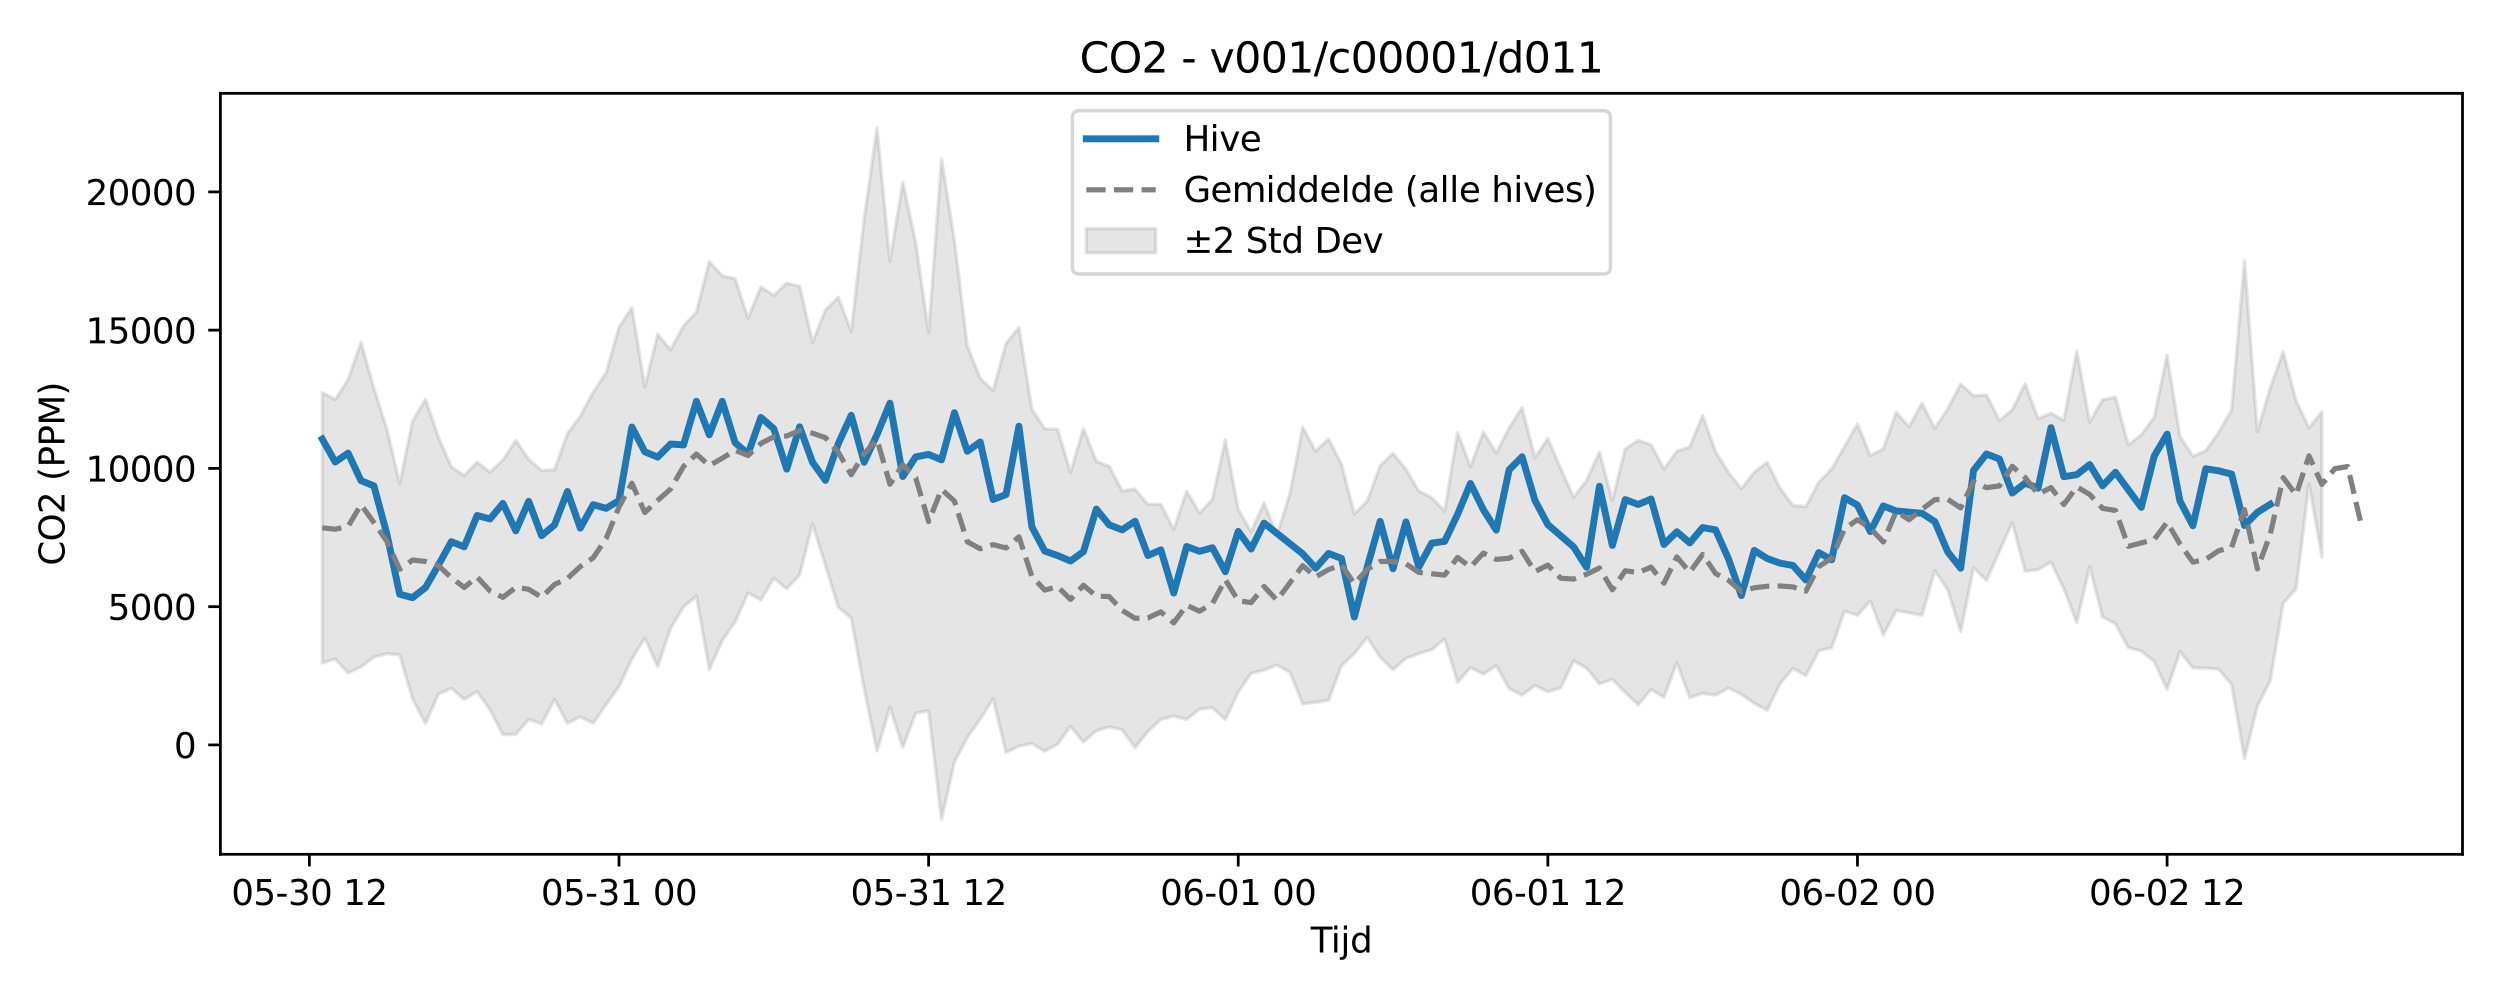 <?xml version="1.0" encoding="utf-8" standalone="no"?>
<!DOCTYPE svg PUBLIC "-//W3C//DTD SVG 1.1//EN"
  "http://www.w3.org/Graphics/SVG/1.1/DTD/svg11.dtd">
<svg xmlns:xlink="http://www.w3.org/1999/xlink" width="720pt" height="288pt" viewBox="0 0 720 288" xmlns="http://www.w3.org/2000/svg" version="1.1">
 <defs>
  <style type="text/css">*{stroke-linejoin: round; stroke-linecap: butt}</style>
 </defs>
 <g id="figure_1">
  <g id="patch_1">
   <path d="M 0 288 
L 720 288 
L 720 0 
L 0 0 
z
" style="fill: #ffffff"/>
  </g>
  <g id="axes_1">
   <g id="patch_2">
    <path d="M 63.47 246.04 
L 709.2 246.04 
L 709.2 26.88 
L 63.47 26.88 
z
" style="fill: #ffffff"/>
   </g>
   <g id="FillBetweenPolyCollection_1">
    <defs>
     <path id="mb97252b1ef" d="M 92.821 -174.942 
L 92.821 -97.038 
L 96.537 -98.224 
L 100.252 -94.155 
L 103.967 -95.912 
L 107.683 -98.771 
L 111.398 -99.751 
L 115.114 -99.376 
L 118.829 -86.657 
L 122.544 -79.624 
L 126.26 -88.085 
L 129.975 -89.747 
L 133.69 -86.605 
L 137.406 -88.816 
L 141.121 -83.571 
L 144.836 -76.383 
L 148.552 -76.519 
L 152.267 -80.82 
L 155.983 -79.477 
L 159.698 -86.599 
L 163.413 -79.742 
L 167.129 -81.551 
L 170.844 -79.695 
L 174.559 -85.127 
L 178.275 -90.304 
L 181.99 -98.219 
L 185.705 -104.205 
L 189.421 -96.044 
L 193.136 -107.08 
L 196.852 -113.195 
L 200.567 -116.335 
L 204.282 -95.151 
L 207.998 -103.497 
L 211.713 -108.905 
L 215.428 -117.235 
L 219.144 -115.233 
L 222.859 -121.488 
L 226.574 -118.427 
L 230.29 -122.42 
L 234.005 -137.067 
L 237.721 -125.183 
L 241.436 -113.085 
L 245.151 -110.001 
L 248.867 -89.713 
L 252.582 -71.7 
L 256.297 -84.316 
L 260.013 -72.768 
L 263.728 -82.601 
L 267.443 -83.304 
L 271.159 -51.922 
L 274.874 -68.562 
L 278.589 -75.65 
L 282.305 -80.87 
L 286.02 -86.763 
L 289.736 -71.301 
L 293.451 -73.111 
L 297.166 -73.869 
L 300.882 -71.629 
L 304.597 -73.724 
L 308.312 -78.782 
L 312.028 -74.279 
L 315.743 -77.502 
L 319.458 -78.667 
L 323.174 -77.838 
L 326.889 -72.668 
L 330.605 -77.336 
L 334.32 -80.811 
L 338.035 -81.745 
L 341.751 -80.799 
L 345.466 -83.781 
L 349.181 -84.152 
L 352.897 -80.753 
L 356.612 -88.667 
L 360.327 -94.09 
L 364.043 -94.985 
L 367.758 -96.492 
L 371.474 -94.39 
L 375.189 -85.267 
L 378.904 -85.727 
L 382.62 -86.34 
L 386.335 -96.282 
L 390.05 -99.778 
L 393.766 -104.398 
L 397.481 -98.752 
L 401.196 -95.131 
L 404.912 -98.405 
L 408.627 -99.74 
L 412.343 -100.87 
L 416.058 -103.971 
L 419.773 -91.457 
L 423.489 -95.737 
L 427.204 -93.824 
L 430.919 -96.32 
L 434.635 -89.676 
L 438.35 -87.791 
L 442.065 -90.602 
L 445.781 -88.768 
L 449.496 -89.904 
L 453.212 -97.682 
L 456.927 -95.595 
L 460.642 -91.046 
L 464.358 -92.357 
L 468.073 -88.549 
L 471.788 -85.011 
L 475.504 -89.403 
L 479.219 -87.203 
L 482.934 -97.173 
L 486.65 -87.071 
L 490.365 -88.318 
L 494.081 -87.76 
L 497.796 -89.848 
L 501.511 -88.032 
L 505.227 -85.446 
L 508.942 -83.454 
L 512.657 -91.096 
L 516.373 -95.494 
L 520.088 -93.433 
L 523.803 -100.579 
L 527.519 -101.437 
L 531.234 -112.008 
L 534.949 -110.781 
L 538.665 -114.923 
L 542.38 -105.139 
L 546.096 -112.174 
L 549.811 -111.524 
L 553.526 -110.764 
L 557.242 -123.637 
L 560.957 -118.122 
L 564.672 -106.09 
L 568.388 -124.502 
L 572.103 -120.823 
L 575.818 -129.225 
L 579.534 -137.452 
L 583.249 -123.492 
L 586.965 -123.935 
L 590.68 -126.158 
L 594.395 -118.444 
L 598.111 -108.688 
L 601.826 -124.797 
L 605.541 -110.328 
L 609.257 -108.349 
L 612.972 -101.485 
L 616.687 -100.472 
L 620.403 -97.515 
L 624.118 -89.475 
L 627.834 -100.364 
L 631.549 -95.615 
L 635.264 -95.595 
L 638.98 -95.281 
L 642.695 -90.908 
L 646.41 -69.535 
L 650.126 -84.667 
L 653.841 -92.011 
L 657.556 -114.231 
L 661.272 -118.377 
L 664.987 -148.675 
L 668.703 -127.611 
L 668.703 -169.392 
L 668.703 -169.392 
L 664.987 -164.756 
L 661.272 -172.613 
L 657.556 -186.677 
L 653.841 -176.304 
L 650.126 -163.669 
L 646.41 -212.883 
L 642.695 -169.887 
L 638.98 -163.493 
L 635.264 -158.191 
L 631.549 -156.621 
L 627.834 -162.294 
L 624.118 -185.702 
L 620.403 -167.743 
L 616.687 -162.799 
L 612.972 -159.836 
L 609.257 -173.622 
L 605.541 -172.861 
L 601.826 -166.434 
L 598.111 -186.893 
L 594.395 -166.946 
L 590.68 -169.007 
L 586.965 -167.403 
L 583.249 -177.43 
L 579.534 -169.951 
L 575.818 -166.878 
L 572.103 -174.287 
L 568.388 -174.024 
L 564.672 -177.377 
L 560.957 -170.271 
L 557.242 -164.593 
L 553.526 -171.883 
L 549.811 -165.088 
L 546.096 -169.245 
L 542.38 -158.708 
L 538.665 -156.768 
L 534.949 -165.869 
L 531.234 -159.376 
L 527.519 -152.97 
L 523.803 -149.113 
L 520.088 -142.097 
L 516.373 -142.432 
L 512.657 -147.389 
L 508.942 -154.854 
L 505.227 -151.985 
L 501.511 -147.326 
L 497.796 -151.925 
L 494.081 -157.899 
L 490.365 -168.36 
L 486.65 -159.303 
L 482.934 -158.035 
L 479.219 -152.917 
L 475.504 -159.908 
L 471.788 -161.177 
L 468.073 -158.709 
L 464.358 -143.911 
L 460.642 -157.805 
L 456.927 -149.636 
L 453.212 -144.768 
L 449.496 -153.038 
L 445.781 -161.717 
L 442.065 -156.164 
L 438.35 -170.634 
L 434.635 -164.734 
L 430.919 -157.496 
L 427.204 -163.586 
L 423.489 -153.614 
L 419.773 -163.489 
L 416.058 -140.756 
L 412.343 -144.681 
L 408.627 -146.538 
L 404.912 -152.852 
L 401.196 -157.408 
L 397.481 -153.861 
L 393.766 -143.687 
L 390.05 -140.007 
L 386.335 -154.355 
L 382.62 -161.549 
L 378.904 -158.014 
L 375.189 -164.933 
L 371.474 -145.781 
L 367.758 -133.8 
L 364.043 -143.188 
L 360.327 -134.823 
L 356.612 -141.303 
L 352.897 -161.325 
L 349.181 -144.22 
L 345.466 -140.188 
L 341.751 -146.579 
L 338.035 -135.495 
L 334.32 -142.749 
L 330.605 -142.751 
L 326.889 -147.178 
L 323.174 -146.598 
L 319.458 -153.692 
L 315.743 -155.138 
L 312.028 -164.575 
L 308.312 -151.958 
L 304.597 -164.339 
L 300.882 -164.493 
L 297.166 -170.208 
L 293.451 -193.689 
L 289.736 -189.083 
L 286.02 -175.531 
L 282.305 -179.03 
L 278.589 -188.304 
L 274.874 -218.811 
L 271.159 -242.199 
L 267.443 -192.287 
L 263.728 -218.107 
L 260.013 -235.524 
L 256.297 -212.795 
L 252.582 -251.158 
L 248.867 -224.921 
L 245.151 -192.546 
L 241.436 -202.408 
L 237.721 -198.702 
L 234.005 -189.408 
L 230.29 -205.574 
L 226.574 -206.46 
L 222.859 -202.915 
L 219.144 -205.356 
L 215.428 -196.381 
L 211.713 -207.728 
L 207.998 -208.551 
L 204.282 -212.655 
L 200.567 -198.155 
L 196.852 -194.141 
L 193.136 -187.254 
L 189.421 -191.743 
L 185.705 -176.579 
L 181.99 -199.451 
L 178.275 -193.696 
L 174.559 -180.675 
L 170.844 -175.017 
L 167.129 -168.133 
L 163.413 -163.066 
L 159.698 -152.728 
L 155.983 -152.481 
L 152.267 -155.745 
L 148.552 -161.154 
L 144.836 -155.549 
L 141.121 -152.002 
L 137.406 -154.885 
L 133.69 -151.012 
L 129.975 -153.552 
L 126.26 -162.116 
L 122.544 -172.989 
L 118.829 -166.77 
L 115.114 -148.71 
L 111.398 -164.48 
L 107.683 -176.213 
L 103.967 -189.406 
L 100.252 -178.653 
L 96.537 -172.926 
L 92.821 -174.942 
z
" style="stroke: #808080; stroke-opacity: 0.2"/>
    </defs>
    <g clip-path="url(#pc9f63da727)">
     <use xlink:href="#mb97252b1ef" x="0" y="288" style="fill: #808080; fill-opacity: 0.2; stroke: #808080; stroke-opacity: 0.2"/>
    </g>
   </g>
   <g id="matplotlib.axis_1">
    <g id="xtick_1">
     <g id="line2d_1">
      <defs>
       <path id="m75d0d620b9" d="M 0 0 
L 0 3.5 
" style="stroke: #000000; stroke-width: 0.8"/>
      </defs>
      <g>
       <use xlink:href="#m75d0d620b9" x="89.106" y="246.04" style="stroke: #000000; stroke-width: 0.8"/>
      </g>
     </g>
     <g id="text_1">
      <!-- 05-30 12 -->
      <g transform="translate(66.626 260.638) scale(0.1 -0.1)">
       <defs>
        <path id="DejaVuSans-30" d="M 2034 4250 
Q 1547 4250 1301 3770 
Q 1056 3291 1056 2328 
Q 1056 1369 1301 889 
Q 1547 409 2034 409 
Q 2525 409 2770 889 
Q 3016 1369 3016 2328 
Q 3016 3291 2770 3770 
Q 2525 4250 2034 4250 
z
M 2034 4750 
Q 2819 4750 3233 4129 
Q 3647 3509 3647 2328 
Q 3647 1150 3233 529 
Q 2819 -91 2034 -91 
Q 1250 -91 836 529 
Q 422 1150 422 2328 
Q 422 3509 836 4129 
Q 1250 4750 2034 4750 
z
" transform="scale(0.016)"/>
        <path id="DejaVuSans-35" d="M 691 4666 
L 3169 4666 
L 3169 4134 
L 1269 4134 
L 1269 2991 
Q 1406 3038 1543 3061 
Q 1681 3084 1819 3084 
Q 2600 3084 3056 2656 
Q 3513 2228 3513 1497 
Q 3513 744 3044 326 
Q 2575 -91 1722 -91 
Q 1428 -91 1123 -41 
Q 819 9 494 109 
L 494 744 
Q 775 591 1075 516 
Q 1375 441 1709 441 
Q 2250 441 2565 725 
Q 2881 1009 2881 1497 
Q 2881 1984 2565 2268 
Q 2250 2553 1709 2553 
Q 1456 2553 1204 2497 
Q 953 2441 691 2322 
L 691 4666 
z
" transform="scale(0.016)"/>
        <path id="DejaVuSans-2d" d="M 313 2009 
L 1997 2009 
L 1997 1497 
L 313 1497 
L 313 2009 
z
" transform="scale(0.016)"/>
        <path id="DejaVuSans-33" d="M 2597 2516 
Q 3050 2419 3304 2112 
Q 3559 1806 3559 1356 
Q 3559 666 3084 287 
Q 2609 -91 1734 -91 
Q 1441 -91 1130 -33 
Q 819 25 488 141 
L 488 750 
Q 750 597 1062 519 
Q 1375 441 1716 441 
Q 2309 441 2620 675 
Q 2931 909 2931 1356 
Q 2931 1769 2642 2001 
Q 2353 2234 1838 2234 
L 1294 2234 
L 1294 2753 
L 1863 2753 
Q 2328 2753 2575 2939 
Q 2822 3125 2822 3475 
Q 2822 3834 2567 4026 
Q 2313 4219 1838 4219 
Q 1578 4219 1281 4162 
Q 984 4106 628 3988 
L 628 4550 
Q 988 4650 1302 4700 
Q 1616 4750 1894 4750 
Q 2613 4750 3031 4423 
Q 3450 4097 3450 3541 
Q 3450 3153 3228 2886 
Q 3006 2619 2597 2516 
z
" transform="scale(0.016)"/>
        <path id="DejaVuSans-20" transform="scale(0.016)"/>
        <path id="DejaVuSans-31" d="M 794 531 
L 1825 531 
L 1825 4091 
L 703 3866 
L 703 4441 
L 1819 4666 
L 2450 4666 
L 2450 531 
L 3481 531 
L 3481 0 
L 794 0 
L 794 531 
z
" transform="scale(0.016)"/>
        <path id="DejaVuSans-32" d="M 1228 531 
L 3431 531 
L 3431 0 
L 469 0 
L 469 531 
Q 828 903 1448 1529 
Q 2069 2156 2228 2338 
Q 2531 2678 2651 2914 
Q 2772 3150 2772 3378 
Q 2772 3750 2511 3984 
Q 2250 4219 1831 4219 
Q 1534 4219 1204 4116 
Q 875 4013 500 3803 
L 500 4441 
Q 881 4594 1212 4672 
Q 1544 4750 1819 4750 
Q 2544 4750 2975 4387 
Q 3406 4025 3406 3419 
Q 3406 3131 3298 2873 
Q 3191 2616 2906 2266 
Q 2828 2175 2409 1742 
Q 1991 1309 1228 531 
z
" transform="scale(0.016)"/>
       </defs>
       <use xlink:href="#DejaVuSans-30"/>
       <use xlink:href="#DejaVuSans-35" transform="translate(63.623 0)"/>
       <use xlink:href="#DejaVuSans-2d" transform="translate(127.246 0)"/>
       <use xlink:href="#DejaVuSans-33" transform="translate(163.33 0)"/>
       <use xlink:href="#DejaVuSans-30" transform="translate(226.953 0)"/>
       <use xlink:href="#DejaVuSans-20" transform="translate(290.576 0)"/>
       <use xlink:href="#DejaVuSans-31" transform="translate(322.363 0)"/>
       <use xlink:href="#DejaVuSans-32" transform="translate(385.986 0)"/>
      </g>
     </g>
    </g>
    <g id="xtick_2">
     <g id="line2d_2">
      <g>
       <use xlink:href="#m75d0d620b9" x="178.275" y="246.04" style="stroke: #000000; stroke-width: 0.8"/>
      </g>
     </g>
     <g id="text_2">
      <!-- 05-31 00 -->
      <g transform="translate(155.794 260.638) scale(0.1 -0.1)">
       <use xlink:href="#DejaVuSans-30"/>
       <use xlink:href="#DejaVuSans-35" transform="translate(63.623 0)"/>
       <use xlink:href="#DejaVuSans-2d" transform="translate(127.246 0)"/>
       <use xlink:href="#DejaVuSans-33" transform="translate(163.33 0)"/>
       <use xlink:href="#DejaVuSans-31" transform="translate(226.953 0)"/>
       <use xlink:href="#DejaVuSans-20" transform="translate(290.576 0)"/>
       <use xlink:href="#DejaVuSans-30" transform="translate(322.363 0)"/>
       <use xlink:href="#DejaVuSans-30" transform="translate(385.986 0)"/>
      </g>
     </g>
    </g>
    <g id="xtick_3">
     <g id="line2d_3">
      <g>
       <use xlink:href="#m75d0d620b9" x="267.443" y="246.04" style="stroke: #000000; stroke-width: 0.8"/>
      </g>
     </g>
     <g id="text_3">
      <!-- 05-31 12 -->
      <g transform="translate(244.963 260.638) scale(0.1 -0.1)">
       <use xlink:href="#DejaVuSans-30"/>
       <use xlink:href="#DejaVuSans-35" transform="translate(63.623 0)"/>
       <use xlink:href="#DejaVuSans-2d" transform="translate(127.246 0)"/>
       <use xlink:href="#DejaVuSans-33" transform="translate(163.33 0)"/>
       <use xlink:href="#DejaVuSans-31" transform="translate(226.953 0)"/>
       <use xlink:href="#DejaVuSans-20" transform="translate(290.576 0)"/>
       <use xlink:href="#DejaVuSans-31" transform="translate(322.363 0)"/>
       <use xlink:href="#DejaVuSans-32" transform="translate(385.986 0)"/>
      </g>
     </g>
    </g>
    <g id="xtick_4">
     <g id="line2d_4">
      <g>
       <use xlink:href="#m75d0d620b9" x="356.612" y="246.04" style="stroke: #000000; stroke-width: 0.8"/>
      </g>
     </g>
     <g id="text_4">
      <!-- 06-01 00 -->
      <g transform="translate(334.132 260.638) scale(0.1 -0.1)">
       <defs>
        <path id="DejaVuSans-36" d="M 2113 2584 
Q 1688 2584 1439 2293 
Q 1191 2003 1191 1497 
Q 1191 994 1439 701 
Q 1688 409 2113 409 
Q 2538 409 2786 701 
Q 3034 994 3034 1497 
Q 3034 2003 2786 2293 
Q 2538 2584 2113 2584 
z
M 3366 4563 
L 3366 3988 
Q 3128 4100 2886 4159 
Q 2644 4219 2406 4219 
Q 1781 4219 1451 3797 
Q 1122 3375 1075 2522 
Q 1259 2794 1537 2939 
Q 1816 3084 2150 3084 
Q 2853 3084 3261 2657 
Q 3669 2231 3669 1497 
Q 3669 778 3244 343 
Q 2819 -91 2113 -91 
Q 1303 -91 875 529 
Q 447 1150 447 2328 
Q 447 3434 972 4092 
Q 1497 4750 2381 4750 
Q 2619 4750 2861 4703 
Q 3103 4656 3366 4563 
z
" transform="scale(0.016)"/>
       </defs>
       <use xlink:href="#DejaVuSans-30"/>
       <use xlink:href="#DejaVuSans-36" transform="translate(63.623 0)"/>
       <use xlink:href="#DejaVuSans-2d" transform="translate(127.246 0)"/>
       <use xlink:href="#DejaVuSans-30" transform="translate(163.33 0)"/>
       <use xlink:href="#DejaVuSans-31" transform="translate(226.953 0)"/>
       <use xlink:href="#DejaVuSans-20" transform="translate(290.576 0)"/>
       <use xlink:href="#DejaVuSans-30" transform="translate(322.363 0)"/>
       <use xlink:href="#DejaVuSans-30" transform="translate(385.986 0)"/>
      </g>
     </g>
    </g>
    <g id="xtick_5">
     <g id="line2d_5">
      <g>
       <use xlink:href="#m75d0d620b9" x="445.781" y="246.04" style="stroke: #000000; stroke-width: 0.8"/>
      </g>
     </g>
     <g id="text_5">
      <!-- 06-01 12 -->
      <g transform="translate(423.3 260.638) scale(0.1 -0.1)">
       <use xlink:href="#DejaVuSans-30"/>
       <use xlink:href="#DejaVuSans-36" transform="translate(63.623 0)"/>
       <use xlink:href="#DejaVuSans-2d" transform="translate(127.246 0)"/>
       <use xlink:href="#DejaVuSans-30" transform="translate(163.33 0)"/>
       <use xlink:href="#DejaVuSans-31" transform="translate(226.953 0)"/>
       <use xlink:href="#DejaVuSans-20" transform="translate(290.576 0)"/>
       <use xlink:href="#DejaVuSans-31" transform="translate(322.363 0)"/>
       <use xlink:href="#DejaVuSans-32" transform="translate(385.986 0)"/>
      </g>
     </g>
    </g>
    <g id="xtick_6">
     <g id="line2d_6">
      <g>
       <use xlink:href="#m75d0d620b9" x="534.949" y="246.04" style="stroke: #000000; stroke-width: 0.8"/>
      </g>
     </g>
     <g id="text_6">
      <!-- 06-02 00 -->
      <g transform="translate(512.469 260.638) scale(0.1 -0.1)">
       <use xlink:href="#DejaVuSans-30"/>
       <use xlink:href="#DejaVuSans-36" transform="translate(63.623 0)"/>
       <use xlink:href="#DejaVuSans-2d" transform="translate(127.246 0)"/>
       <use xlink:href="#DejaVuSans-30" transform="translate(163.33 0)"/>
       <use xlink:href="#DejaVuSans-32" transform="translate(226.953 0)"/>
       <use xlink:href="#DejaVuSans-20" transform="translate(290.576 0)"/>
       <use xlink:href="#DejaVuSans-30" transform="translate(322.363 0)"/>
       <use xlink:href="#DejaVuSans-30" transform="translate(385.986 0)"/>
      </g>
     </g>
    </g>
    <g id="xtick_7">
     <g id="line2d_7">
      <g>
       <use xlink:href="#m75d0d620b9" x="624.118" y="246.04" style="stroke: #000000; stroke-width: 0.8"/>
      </g>
     </g>
     <g id="text_7">
      <!-- 06-02 12 -->
      <g transform="translate(601.638 260.638) scale(0.1 -0.1)">
       <use xlink:href="#DejaVuSans-30"/>
       <use xlink:href="#DejaVuSans-36" transform="translate(63.623 0)"/>
       <use xlink:href="#DejaVuSans-2d" transform="translate(127.246 0)"/>
       <use xlink:href="#DejaVuSans-30" transform="translate(163.33 0)"/>
       <use xlink:href="#DejaVuSans-32" transform="translate(226.953 0)"/>
       <use xlink:href="#DejaVuSans-20" transform="translate(290.576 0)"/>
       <use xlink:href="#DejaVuSans-31" transform="translate(322.363 0)"/>
       <use xlink:href="#DejaVuSans-32" transform="translate(385.986 0)"/>
      </g>
     </g>
    </g>
    <g id="text_8">
     <!-- Tijd -->
     <g transform="translate(377.485 274.317) scale(0.1 -0.1)">
      <defs>
       <path id="DejaVuSans-54" d="M -19 4666 
L 3928 4666 
L 3928 4134 
L 2272 4134 
L 2272 0 
L 1638 0 
L 1638 4134 
L -19 4134 
L -19 4666 
z
" transform="scale(0.016)"/>
       <path id="DejaVuSans-69" d="M 603 3500 
L 1178 3500 
L 1178 0 
L 603 0 
L 603 3500 
z
M 603 4863 
L 1178 4863 
L 1178 4134 
L 603 4134 
L 603 4863 
z
" transform="scale(0.016)"/>
       <path id="DejaVuSans-6a" d="M 603 3500 
L 1178 3500 
L 1178 -63 
Q 1178 -731 923 -1031 
Q 669 -1331 103 -1331 
L -116 -1331 
L -116 -844 
L 38 -844 
Q 366 -844 484 -692 
Q 603 -541 603 -63 
L 603 3500 
z
M 603 4863 
L 1178 4863 
L 1178 4134 
L 603 4134 
L 603 4863 
z
" transform="scale(0.016)"/>
       <path id="DejaVuSans-64" d="M 2906 2969 
L 2906 4863 
L 3481 4863 
L 3481 0 
L 2906 0 
L 2906 525 
Q 2725 213 2448 61 
Q 2172 -91 1784 -91 
Q 1150 -91 751 415 
Q 353 922 353 1747 
Q 353 2572 751 3078 
Q 1150 3584 1784 3584 
Q 2172 3584 2448 3432 
Q 2725 3281 2906 2969 
z
M 947 1747 
Q 947 1113 1208 752 
Q 1469 391 1925 391 
Q 2381 391 2643 752 
Q 2906 1113 2906 1747 
Q 2906 2381 2643 2742 
Q 2381 3103 1925 3103 
Q 1469 3103 1208 2742 
Q 947 2381 947 1747 
z
" transform="scale(0.016)"/>
      </defs>
      <use xlink:href="#DejaVuSans-54"/>
      <use xlink:href="#DejaVuSans-69" transform="translate(57.959 0)"/>
      <use xlink:href="#DejaVuSans-6a" transform="translate(85.742 0)"/>
      <use xlink:href="#DejaVuSans-64" transform="translate(113.525 0)"/>
     </g>
    </g>
   </g>
   <g id="matplotlib.axis_2">
    <g id="ytick_1">
     <g id="line2d_8">
      <defs>
       <path id="me1bdb4cea6" d="M 0 0 
L -3.5 0 
" style="stroke: #000000; stroke-width: 0.8"/>
      </defs>
      <g>
       <use xlink:href="#me1bdb4cea6" x="63.47" y="214.532" style="stroke: #000000; stroke-width: 0.8"/>
      </g>
     </g>
     <g id="text_9">
      <!-- 0 -->
      <g transform="translate(50.108 218.331) scale(0.1 -0.1)">
       <use xlink:href="#DejaVuSans-30"/>
      </g>
     </g>
    </g>
    <g id="ytick_2">
     <g id="line2d_9">
      <g>
       <use xlink:href="#me1bdb4cea6" x="63.47" y="174.716" style="stroke: #000000; stroke-width: 0.8"/>
      </g>
     </g>
     <g id="text_10">
      <!-- 5000 -->
      <g transform="translate(31.02 178.515) scale(0.1 -0.1)">
       <use xlink:href="#DejaVuSans-35"/>
       <use xlink:href="#DejaVuSans-30" transform="translate(63.623 0)"/>
       <use xlink:href="#DejaVuSans-30" transform="translate(127.246 0)"/>
       <use xlink:href="#DejaVuSans-30" transform="translate(190.869 0)"/>
      </g>
     </g>
    </g>
    <g id="ytick_3">
     <g id="line2d_10">
      <g>
       <use xlink:href="#me1bdb4cea6" x="63.47" y="134.9" style="stroke: #000000; stroke-width: 0.8"/>
      </g>
     </g>
     <g id="text_11">
      <!-- 10000 -->
      <g transform="translate(24.657 138.699) scale(0.1 -0.1)">
       <use xlink:href="#DejaVuSans-31"/>
       <use xlink:href="#DejaVuSans-30" transform="translate(63.623 0)"/>
       <use xlink:href="#DejaVuSans-30" transform="translate(127.246 0)"/>
       <use xlink:href="#DejaVuSans-30" transform="translate(190.869 0)"/>
       <use xlink:href="#DejaVuSans-30" transform="translate(254.492 0)"/>
      </g>
     </g>
    </g>
    <g id="ytick_4">
     <g id="line2d_11">
      <g>
       <use xlink:href="#me1bdb4cea6" x="63.47" y="95.084" style="stroke: #000000; stroke-width: 0.8"/>
      </g>
     </g>
     <g id="text_12">
      <!-- 15000 -->
      <g transform="translate(24.657 98.883) scale(0.1 -0.1)">
       <use xlink:href="#DejaVuSans-31"/>
       <use xlink:href="#DejaVuSans-35" transform="translate(63.623 0)"/>
       <use xlink:href="#DejaVuSans-30" transform="translate(127.246 0)"/>
       <use xlink:href="#DejaVuSans-30" transform="translate(190.869 0)"/>
       <use xlink:href="#DejaVuSans-30" transform="translate(254.492 0)"/>
      </g>
     </g>
    </g>
    <g id="ytick_5">
     <g id="line2d_12">
      <g>
       <use xlink:href="#me1bdb4cea6" x="63.47" y="55.268" style="stroke: #000000; stroke-width: 0.8"/>
      </g>
     </g>
     <g id="text_13">
      <!-- 20000 -->
      <g transform="translate(24.657 59.067) scale(0.1 -0.1)">
       <use xlink:href="#DejaVuSans-32"/>
       <use xlink:href="#DejaVuSans-30" transform="translate(63.623 0)"/>
       <use xlink:href="#DejaVuSans-30" transform="translate(127.246 0)"/>
       <use xlink:href="#DejaVuSans-30" transform="translate(190.869 0)"/>
       <use xlink:href="#DejaVuSans-30" transform="translate(254.492 0)"/>
      </g>
     </g>
    </g>
    <g id="text_14">
     <!-- CO2 (PPM) -->
     <g transform="translate(18.578 162.903) rotate(-90) scale(0.1 -0.1)">
      <defs>
       <path id="DejaVuSans-43" d="M 4122 4306 
L 4122 3641 
Q 3803 3938 3442 4084 
Q 3081 4231 2675 4231 
Q 1875 4231 1450 3742 
Q 1025 3253 1025 2328 
Q 1025 1406 1450 917 
Q 1875 428 2675 428 
Q 3081 428 3442 575 
Q 3803 722 4122 1019 
L 4122 359 
Q 3791 134 3420 21 
Q 3050 -91 2638 -91 
Q 1578 -91 968 557 
Q 359 1206 359 2328 
Q 359 3453 968 4101 
Q 1578 4750 2638 4750 
Q 3056 4750 3426 4639 
Q 3797 4528 4122 4306 
z
" transform="scale(0.016)"/>
       <path id="DejaVuSans-4f" d="M 2522 4238 
Q 1834 4238 1429 3725 
Q 1025 3213 1025 2328 
Q 1025 1447 1429 934 
Q 1834 422 2522 422 
Q 3209 422 3611 934 
Q 4013 1447 4013 2328 
Q 4013 3213 3611 3725 
Q 3209 4238 2522 4238 
z
M 2522 4750 
Q 3503 4750 4090 4092 
Q 4678 3434 4678 2328 
Q 4678 1225 4090 567 
Q 3503 -91 2522 -91 
Q 1538 -91 948 565 
Q 359 1222 359 2328 
Q 359 3434 948 4092 
Q 1538 4750 2522 4750 
z
" transform="scale(0.016)"/>
       <path id="DejaVuSans-28" d="M 1984 4856 
Q 1566 4138 1362 3434 
Q 1159 2731 1159 2009 
Q 1159 1288 1364 580 
Q 1569 -128 1984 -844 
L 1484 -844 
Q 1016 -109 783 600 
Q 550 1309 550 2009 
Q 550 2706 781 3412 
Q 1013 4119 1484 4856 
L 1984 4856 
z
" transform="scale(0.016)"/>
       <path id="DejaVuSans-50" d="M 1259 4147 
L 1259 2394 
L 2053 2394 
Q 2494 2394 2734 2622 
Q 2975 2850 2975 3272 
Q 2975 3691 2734 3919 
Q 2494 4147 2053 4147 
L 1259 4147 
z
M 628 4666 
L 2053 4666 
Q 2838 4666 3239 4311 
Q 3641 3956 3641 3272 
Q 3641 2581 3239 2228 
Q 2838 1875 2053 1875 
L 1259 1875 
L 1259 0 
L 628 0 
L 628 4666 
z
" transform="scale(0.016)"/>
       <path id="DejaVuSans-4d" d="M 628 4666 
L 1569 4666 
L 2759 1491 
L 3956 4666 
L 4897 4666 
L 4897 0 
L 4281 0 
L 4281 4097 
L 3078 897 
L 2444 897 
L 1241 4097 
L 1241 0 
L 628 0 
L 628 4666 
z
" transform="scale(0.016)"/>
       <path id="DejaVuSans-29" d="M 513 4856 
L 1013 4856 
Q 1481 4119 1714 3412 
Q 1947 2706 1947 2009 
Q 1947 1309 1714 600 
Q 1481 -109 1013 -844 
L 513 -844 
Q 928 -128 1133 580 
Q 1338 1288 1338 2009 
Q 1338 2731 1133 3434 
Q 928 4138 513 4856 
z
" transform="scale(0.016)"/>
      </defs>
      <use xlink:href="#DejaVuSans-43"/>
      <use xlink:href="#DejaVuSans-4f" transform="translate(69.824 0)"/>
      <use xlink:href="#DejaVuSans-32" transform="translate(148.535 0)"/>
      <use xlink:href="#DejaVuSans-20" transform="translate(212.158 0)"/>
      <use xlink:href="#DejaVuSans-28" transform="translate(243.945 0)"/>
      <use xlink:href="#DejaVuSans-50" transform="translate(282.959 0)"/>
      <use xlink:href="#DejaVuSans-50" transform="translate(343.262 0)"/>
      <use xlink:href="#DejaVuSans-4d" transform="translate(403.564 0)"/>
      <use xlink:href="#DejaVuSans-29" transform="translate(489.844 0)"/>
     </g>
    </g>
   </g>
   <g id="line2d_13">
    <path d="M 92.821 126.459 
L 96.537 133.05 
L 100.252 130.507 
L 103.967 138.425 
L 107.683 139.941 
L 111.398 153.727 
L 115.114 171.148 
L 118.829 172.122 
L 122.544 169.213 
L 126.26 162.742 
L 129.975 156.01 
L 133.69 157.483 
L 137.406 148.458 
L 141.121 149.464 
L 144.836 144.987 
L 148.552 152.883 
L 152.267 144.392 
L 155.983 154.28 
L 159.698 151.179 
L 163.413 141.549 
L 167.129 152.092 
L 170.844 145.348 
L 174.559 146.393 
L 178.275 144.156 
L 181.99 122.982 
L 185.705 130.119 
L 189.421 131.646 
L 193.136 127.879 
L 196.852 128.139 
L 200.567 115.571 
L 204.282 125.233 
L 207.998 115.571 
L 211.713 127.489 
L 215.428 130.701 
L 219.144 120.224 
L 222.859 123.483 
L 226.574 135.099 
L 230.29 122.928 
L 234.005 133.145 
L 237.721 138.332 
L 241.436 127.759 
L 245.151 119.616 
L 248.867 133.129 
L 252.582 125.15 
L 256.297 116.128 
L 260.013 137.236 
L 263.728 131.577 
L 267.443 130.87 
L 271.159 132.434 
L 274.874 118.865 
L 278.589 129.968 
L 282.305 127.29 
L 286.02 143.864 
L 289.736 142.429 
L 293.451 122.756 
L 297.166 151.702 
L 300.882 158.71 
L 304.597 160 
L 308.312 161.576 
L 312.028 158.889 
L 315.743 146.622 
L 319.458 151.161 
L 323.174 152.602 
L 326.889 150.117 
L 330.605 159.994 
L 334.32 158.365 
L 338.035 170.787 
L 341.751 157.39 
L 345.466 158.779 
L 349.181 157.754 
L 352.897 164.65 
L 356.612 153.048 
L 360.327 158.118 
L 364.043 150.651 
L 375.189 159.514 
L 378.904 163.627 
L 382.62 159.399 
L 386.335 160.808 
L 390.05 177.702 
L 393.766 163.265 
L 397.481 150.141 
L 401.196 163.793 
L 404.912 150.306 
L 408.627 163.273 
L 412.343 156.412 
L 416.058 155.923 
L 419.773 148.147 
L 423.489 139.248 
L 427.204 146.789 
L 430.919 152.662 
L 434.635 135.306 
L 438.35 131.555 
L 442.065 144.125 
L 445.781 151.085 
L 453.212 157.519 
L 456.927 163.368 
L 460.642 140.052 
L 464.358 157.085 
L 468.073 143.886 
L 471.788 145.28 
L 475.504 143.719 
L 479.219 156.812 
L 482.934 153.151 
L 486.65 156.353 
L 490.365 151.941 
L 494.081 152.598 
L 497.796 160.923 
L 501.511 171.515 
L 505.227 158.521 
L 508.942 160.847 
L 512.657 162.182 
L 516.373 162.859 
L 520.088 167.039 
L 523.803 159.153 
L 527.519 161.223 
L 531.234 143.343 
L 534.949 145.488 
L 538.665 153.104 
L 542.38 145.716 
L 546.096 147.155 
L 553.526 147.836 
L 557.242 150.241 
L 560.957 158.949 
L 564.672 163.644 
L 568.388 135.457 
L 572.103 130.751 
L 575.818 132.184 
L 579.534 141.999 
L 583.249 139.136 
L 586.965 140.604 
L 590.68 123.175 
L 594.395 137.289 
L 598.111 136.703 
L 601.826 133.797 
L 605.541 139.913 
L 609.257 136.02 
L 616.687 146.12 
L 620.403 131.372 
L 624.118 125.033 
L 627.834 144.312 
L 631.549 151.4 
L 635.264 134.995 
L 638.98 135.601 
L 642.695 136.532 
L 646.41 151.328 
L 650.126 147.548 
L 653.841 145.236 
L 653.841 145.236 
" clip-path="url(#pc9f63da727)" style="fill: none; stroke: #1f77b4; stroke-width: 2; stroke-linecap: square"/>
   </g>
   <g id="line2d_14">
    <path d="M 92.821 152.01 
L 96.537 152.425 
L 100.252 151.596 
L 103.967 145.341 
L 107.683 150.508 
L 111.398 155.884 
L 115.114 163.957 
L 118.829 161.287 
L 122.544 161.694 
L 126.26 162.899 
L 129.975 166.351 
L 133.69 169.192 
L 137.406 166.15 
L 141.121 170.213 
L 144.836 172.034 
L 148.552 169.163 
L 152.267 169.717 
L 155.983 172.021 
L 159.698 168.336 
L 163.413 166.596 
L 167.129 163.158 
L 170.844 160.644 
L 174.559 155.099 
L 178.275 146 
L 181.99 139.165 
L 185.705 147.608 
L 189.421 144.107 
L 193.136 140.833 
L 196.852 134.332 
L 200.567 130.755 
L 204.282 134.097 
L 207.998 131.976 
L 211.713 129.683 
L 215.428 131.192 
L 219.144 127.706 
L 222.859 125.799 
L 226.574 125.557 
L 230.29 124.003 
L 234.005 124.762 
L 237.721 126.058 
L 241.436 130.253 
L 245.151 136.726 
L 248.867 130.683 
L 252.582 126.571 
L 256.297 139.445 
L 260.013 133.854 
L 263.728 137.646 
L 267.443 150.205 
L 271.159 140.94 
L 274.874 144.313 
L 278.589 156.023 
L 282.305 158.05 
L 286.02 156.853 
L 289.736 157.808 
L 293.451 154.6 
L 297.166 165.962 
L 300.882 169.939 
L 304.597 168.968 
L 308.312 172.63 
L 312.028 168.573 
L 315.743 171.68 
L 319.458 171.82 
L 323.174 175.782 
L 326.889 178.077 
L 330.605 177.956 
L 334.32 176.22 
L 338.035 179.38 
L 341.751 174.311 
L 345.466 176.016 
L 349.181 173.814 
L 352.897 166.961 
L 356.612 173.015 
L 360.327 173.543 
L 364.043 168.914 
L 367.758 172.854 
L 375.189 162.9 
L 378.904 166.13 
L 382.62 164.055 
L 386.335 162.682 
L 390.05 168.107 
L 393.766 163.957 
L 397.481 161.693 
L 401.196 161.731 
L 404.912 162.371 
L 408.627 164.861 
L 416.058 165.636 
L 419.773 160.527 
L 423.489 163.325 
L 427.204 159.295 
L 430.919 161.092 
L 434.635 160.795 
L 438.35 158.787 
L 442.065 164.617 
L 445.781 162.757 
L 449.496 166.529 
L 453.212 166.775 
L 456.927 165.385 
L 460.642 163.575 
L 464.358 169.866 
L 468.073 164.371 
L 471.788 164.906 
L 475.504 163.344 
L 479.219 167.94 
L 482.934 160.396 
L 486.65 164.813 
L 490.365 159.661 
L 494.081 165.17 
L 497.796 167.113 
L 501.511 170.321 
L 505.227 169.285 
L 508.942 168.846 
L 512.657 168.758 
L 516.373 169.037 
L 520.088 170.235 
L 523.803 163.154 
L 527.519 160.796 
L 531.234 152.308 
L 534.949 149.675 
L 538.665 152.155 
L 542.38 156.077 
L 546.096 147.291 
L 549.811 149.694 
L 553.526 146.676 
L 557.242 143.885 
L 560.957 143.804 
L 564.672 146.267 
L 568.388 138.737 
L 572.103 140.445 
L 575.818 139.948 
L 579.534 134.299 
L 583.249 137.539 
L 586.965 142.331 
L 590.68 140.417 
L 594.395 145.305 
L 598.111 140.21 
L 601.826 142.385 
L 605.541 146.406 
L 609.257 147.014 
L 612.972 157.339 
L 620.403 155.371 
L 624.118 150.412 
L 627.834 156.671 
L 631.549 161.882 
L 635.264 161.107 
L 638.98 158.613 
L 642.695 157.602 
L 646.41 146.791 
L 650.126 163.832 
L 653.841 153.843 
L 657.556 137.546 
L 661.272 142.505 
L 664.987 131.285 
L 668.703 139.499 
L 672.418 134.99 
L 676.133 134.362 
L 679.849 150.34 
L 679.849 150.34 
" clip-path="url(#pc9f63da727)" style="fill: none; stroke-dasharray: 5.55,2.4; stroke-dashoffset: 0; stroke: #808080; stroke-width: 1.5"/>
   </g>
   <g id="patch_3">
    <path d="M 63.47 246.04 
L 63.47 26.88 
" style="fill: none; stroke: #000000; stroke-width: 0.8; stroke-linejoin: miter; stroke-linecap: square"/>
   </g>
   <g id="patch_4">
    <path d="M 709.2 246.04 
L 709.2 26.88 
" style="fill: none; stroke: #000000; stroke-width: 0.8; stroke-linejoin: miter; stroke-linecap: square"/>
   </g>
   <g id="patch_5">
    <path d="M 63.47 246.04 
L 709.2 246.04 
" style="fill: none; stroke: #000000; stroke-width: 0.8; stroke-linejoin: miter; stroke-linecap: square"/>
   </g>
   <g id="patch_6">
    <path d="M 63.47 26.88 
L 709.2 26.88 
" style="fill: none; stroke: #000000; stroke-width: 0.8; stroke-linejoin: miter; stroke-linecap: square"/>
   </g>
   <g id="text_15">
    <!-- CO2 - v001/c00001/d011 -->
    <g transform="translate(310.932 20.88) scale(0.12 -0.12)">
     <defs>
      <path id="DejaVuSans-76" d="M 191 3500 
L 800 3500 
L 1894 563 
L 2988 3500 
L 3597 3500 
L 2284 0 
L 1503 0 
L 191 3500 
z
" transform="scale(0.016)"/>
      <path id="DejaVuSans-2f" d="M 1625 4666 
L 2156 4666 
L 531 -594 
L 0 -594 
L 1625 4666 
z
" transform="scale(0.016)"/>
      <path id="DejaVuSans-63" d="M 3122 3366 
L 3122 2828 
Q 2878 2963 2633 3030 
Q 2388 3097 2138 3097 
Q 1578 3097 1268 2742 
Q 959 2388 959 1747 
Q 959 1106 1268 751 
Q 1578 397 2138 397 
Q 2388 397 2633 464 
Q 2878 531 3122 666 
L 3122 134 
Q 2881 22 2623 -34 
Q 2366 -91 2075 -91 
Q 1284 -91 818 406 
Q 353 903 353 1747 
Q 353 2603 823 3093 
Q 1294 3584 2113 3584 
Q 2378 3584 2631 3529 
Q 2884 3475 3122 3366 
z
" transform="scale(0.016)"/>
     </defs>
     <use xlink:href="#DejaVuSans-43"/>
     <use xlink:href="#DejaVuSans-4f" transform="translate(69.824 0)"/>
     <use xlink:href="#DejaVuSans-32" transform="translate(148.535 0)"/>
     <use xlink:href="#DejaVuSans-20" transform="translate(212.158 0)"/>
     <use xlink:href="#DejaVuSans-2d" transform="translate(243.945 0)"/>
     <use xlink:href="#DejaVuSans-20" transform="translate(280.029 0)"/>
     <use xlink:href="#DejaVuSans-76" transform="translate(311.816 0)"/>
     <use xlink:href="#DejaVuSans-30" transform="translate(370.996 0)"/>
     <use xlink:href="#DejaVuSans-30" transform="translate(434.619 0)"/>
     <use xlink:href="#DejaVuSans-31" transform="translate(498.242 0)"/>
     <use xlink:href="#DejaVuSans-2f" transform="translate(561.865 0)"/>
     <use xlink:href="#DejaVuSans-63" transform="translate(595.557 0)"/>
     <use xlink:href="#DejaVuSans-30" transform="translate(650.537 0)"/>
     <use xlink:href="#DejaVuSans-30" transform="translate(714.16 0)"/>
     <use xlink:href="#DejaVuSans-30" transform="translate(777.783 0)"/>
     <use xlink:href="#DejaVuSans-30" transform="translate(841.406 0)"/>
     <use xlink:href="#DejaVuSans-31" transform="translate(905.029 0)"/>
     <use xlink:href="#DejaVuSans-2f" transform="translate(968.652 0)"/>
     <use xlink:href="#DejaVuSans-64" transform="translate(1002.344 0)"/>
     <use xlink:href="#DejaVuSans-30" transform="translate(1065.82 0)"/>
     <use xlink:href="#DejaVuSans-31" transform="translate(1129.443 0)"/>
     <use xlink:href="#DejaVuSans-31" transform="translate(1193.066 0)"/>
    </g>
   </g>
   <g id="legend_1">
    <g id="patch_7">
     <path d="M 310.863 78.914 
L 461.807 78.914 
Q 463.807 78.914 463.807 76.914 
L 463.807 33.88 
Q 463.807 31.88 461.807 31.88 
L 310.863 31.88 
Q 308.863 31.88 308.863 33.88 
L 308.863 76.914 
Q 308.863 78.914 310.863 78.914 
z
" style="fill: #ffffff; opacity: 0.8; stroke: #cccccc; stroke-linejoin: miter"/>
    </g>
    <g id="line2d_15">
     <path d="M 312.863 39.978 
L 322.863 39.978 
L 332.863 39.978 
" style="fill: none; stroke: #1f77b4; stroke-width: 2; stroke-linecap: square"/>
    </g>
    <g id="text_16">
     <!-- Hive -->
     <g transform="translate(340.863 43.478) scale(0.1 -0.1)">
      <defs>
       <path id="DejaVuSans-48" d="M 628 4666 
L 1259 4666 
L 1259 2753 
L 3553 2753 
L 3553 4666 
L 4184 4666 
L 4184 0 
L 3553 0 
L 3553 2222 
L 1259 2222 
L 1259 0 
L 628 0 
L 628 4666 
z
" transform="scale(0.016)"/>
       <path id="DejaVuSans-65" d="M 3597 1894 
L 3597 1613 
L 953 1613 
Q 991 1019 1311 708 
Q 1631 397 2203 397 
Q 2534 397 2845 478 
Q 3156 559 3463 722 
L 3463 178 
Q 3153 47 2828 -22 
Q 2503 -91 2169 -91 
Q 1331 -91 842 396 
Q 353 884 353 1716 
Q 353 2575 817 3079 
Q 1281 3584 2069 3584 
Q 2775 3584 3186 3129 
Q 3597 2675 3597 1894 
z
M 3022 2063 
Q 3016 2534 2758 2815 
Q 2500 3097 2075 3097 
Q 1594 3097 1305 2825 
Q 1016 2553 972 2059 
L 3022 2063 
z
" transform="scale(0.016)"/>
      </defs>
      <use xlink:href="#DejaVuSans-48"/>
      <use xlink:href="#DejaVuSans-69" transform="translate(75.195 0)"/>
      <use xlink:href="#DejaVuSans-76" transform="translate(102.979 0)"/>
      <use xlink:href="#DejaVuSans-65" transform="translate(162.158 0)"/>
     </g>
    </g>
    <g id="line2d_16">
     <path d="M 312.863 54.657 
L 322.863 54.657 
L 332.863 54.657 
" style="fill: none; stroke-dasharray: 5.55,2.4; stroke-dashoffset: 0; stroke: #808080; stroke-width: 1.5"/>
    </g>
    <g id="text_17">
     <!-- Gemiddelde (alle hives) -->
     <g transform="translate(340.863 58.157) scale(0.1 -0.1)">
      <defs>
       <path id="DejaVuSans-47" d="M 3809 666 
L 3809 1919 
L 2778 1919 
L 2778 2438 
L 4434 2438 
L 4434 434 
Q 4069 175 3628 42 
Q 3188 -91 2688 -91 
Q 1594 -91 976 548 
Q 359 1188 359 2328 
Q 359 3472 976 4111 
Q 1594 4750 2688 4750 
Q 3144 4750 3555 4637 
Q 3966 4525 4313 4306 
L 4313 3634 
Q 3963 3931 3569 4081 
Q 3175 4231 2741 4231 
Q 1884 4231 1454 3753 
Q 1025 3275 1025 2328 
Q 1025 1384 1454 906 
Q 1884 428 2741 428 
Q 3075 428 3337 486 
Q 3600 544 3809 666 
z
" transform="scale(0.016)"/>
       <path id="DejaVuSans-6d" d="M 3328 2828 
Q 3544 3216 3844 3400 
Q 4144 3584 4550 3584 
Q 5097 3584 5394 3201 
Q 5691 2819 5691 2113 
L 5691 0 
L 5113 0 
L 5113 2094 
Q 5113 2597 4934 2840 
Q 4756 3084 4391 3084 
Q 3944 3084 3684 2787 
Q 3425 2491 3425 1978 
L 3425 0 
L 2847 0 
L 2847 2094 
Q 2847 2600 2669 2842 
Q 2491 3084 2119 3084 
Q 1678 3084 1418 2786 
Q 1159 2488 1159 1978 
L 1159 0 
L 581 0 
L 581 3500 
L 1159 3500 
L 1159 2956 
Q 1356 3278 1631 3431 
Q 1906 3584 2284 3584 
Q 2666 3584 2933 3390 
Q 3200 3197 3328 2828 
z
" transform="scale(0.016)"/>
       <path id="DejaVuSans-6c" d="M 603 4863 
L 1178 4863 
L 1178 0 
L 603 0 
L 603 4863 
z
" transform="scale(0.016)"/>
       <path id="DejaVuSans-61" d="M 2194 1759 
Q 1497 1759 1228 1600 
Q 959 1441 959 1056 
Q 959 750 1161 570 
Q 1363 391 1709 391 
Q 2188 391 2477 730 
Q 2766 1069 2766 1631 
L 2766 1759 
L 2194 1759 
z
M 3341 1997 
L 3341 0 
L 2766 0 
L 2766 531 
Q 2569 213 2275 61 
Q 1981 -91 1556 -91 
Q 1019 -91 701 211 
Q 384 513 384 1019 
Q 384 1609 779 1909 
Q 1175 2209 1959 2209 
L 2766 2209 
L 2766 2266 
Q 2766 2663 2505 2880 
Q 2244 3097 1772 3097 
Q 1472 3097 1187 3025 
Q 903 2953 641 2809 
L 641 3341 
Q 956 3463 1253 3523 
Q 1550 3584 1831 3584 
Q 2591 3584 2966 3190 
Q 3341 2797 3341 1997 
z
" transform="scale(0.016)"/>
       <path id="DejaVuSans-68" d="M 3513 2113 
L 3513 0 
L 2938 0 
L 2938 2094 
Q 2938 2591 2744 2837 
Q 2550 3084 2163 3084 
Q 1697 3084 1428 2787 
Q 1159 2491 1159 1978 
L 1159 0 
L 581 0 
L 581 4863 
L 1159 4863 
L 1159 2956 
Q 1366 3272 1645 3428 
Q 1925 3584 2291 3584 
Q 2894 3584 3203 3211 
Q 3513 2838 3513 2113 
z
" transform="scale(0.016)"/>
       <path id="DejaVuSans-73" d="M 2834 3397 
L 2834 2853 
Q 2591 2978 2328 3040 
Q 2066 3103 1784 3103 
Q 1356 3103 1142 2972 
Q 928 2841 928 2578 
Q 928 2378 1081 2264 
Q 1234 2150 1697 2047 
L 1894 2003 
Q 2506 1872 2764 1633 
Q 3022 1394 3022 966 
Q 3022 478 2636 193 
Q 2250 -91 1575 -91 
Q 1294 -91 989 -36 
Q 684 19 347 128 
L 347 722 
Q 666 556 975 473 
Q 1284 391 1588 391 
Q 1994 391 2212 530 
Q 2431 669 2431 922 
Q 2431 1156 2273 1281 
Q 2116 1406 1581 1522 
L 1381 1569 
Q 847 1681 609 1914 
Q 372 2147 372 2553 
Q 372 3047 722 3315 
Q 1072 3584 1716 3584 
Q 2034 3584 2315 3537 
Q 2597 3491 2834 3397 
z
" transform="scale(0.016)"/>
      </defs>
      <use xlink:href="#DejaVuSans-47"/>
      <use xlink:href="#DejaVuSans-65" transform="translate(77.49 0)"/>
      <use xlink:href="#DejaVuSans-6d" transform="translate(139.014 0)"/>
      <use xlink:href="#DejaVuSans-69" transform="translate(236.426 0)"/>
      <use xlink:href="#DejaVuSans-64" transform="translate(264.209 0)"/>
      <use xlink:href="#DejaVuSans-64" transform="translate(327.686 0)"/>
      <use xlink:href="#DejaVuSans-65" transform="translate(391.162 0)"/>
      <use xlink:href="#DejaVuSans-6c" transform="translate(452.686 0)"/>
      <use xlink:href="#DejaVuSans-64" transform="translate(480.469 0)"/>
      <use xlink:href="#DejaVuSans-65" transform="translate(543.945 0)"/>
      <use xlink:href="#DejaVuSans-20" transform="translate(605.469 0)"/>
      <use xlink:href="#DejaVuSans-28" transform="translate(637.256 0)"/>
      <use xlink:href="#DejaVuSans-61" transform="translate(676.27 0)"/>
      <use xlink:href="#DejaVuSans-6c" transform="translate(737.549 0)"/>
      <use xlink:href="#DejaVuSans-6c" transform="translate(765.332 0)"/>
      <use xlink:href="#DejaVuSans-65" transform="translate(793.115 0)"/>
      <use xlink:href="#DejaVuSans-20" transform="translate(854.639 0)"/>
      <use xlink:href="#DejaVuSans-68" transform="translate(886.426 0)"/>
      <use xlink:href="#DejaVuSans-69" transform="translate(949.805 0)"/>
      <use xlink:href="#DejaVuSans-76" transform="translate(977.588 0)"/>
      <use xlink:href="#DejaVuSans-65" transform="translate(1036.768 0)"/>
      <use xlink:href="#DejaVuSans-73" transform="translate(1098.291 0)"/>
      <use xlink:href="#DejaVuSans-29" transform="translate(1150.391 0)"/>
     </g>
    </g>
    <g id="patch_8">
     <path d="M 312.863 72.835 
L 332.863 72.835 
L 332.863 65.835 
L 312.863 65.835 
z
" style="fill: #808080; fill-opacity: 0.2; stroke: #808080; stroke-opacity: 0.2; stroke-linejoin: miter"/>
    </g>
    <g id="text_18">
     <!-- ±2 Std Dev -->
     <g transform="translate(340.863 72.835) scale(0.1 -0.1)">
      <defs>
       <path id="DejaVuSans-b1" d="M 2944 4013 
L 2944 2803 
L 4684 2803 
L 4684 2272 
L 2944 2272 
L 2944 1063 
L 2419 1063 
L 2419 2272 
L 678 2272 
L 678 2803 
L 2419 2803 
L 2419 4013 
L 2944 4013 
z
M 678 531 
L 4684 531 
L 4684 0 
L 678 0 
L 678 531 
z
" transform="scale(0.016)"/>
       <path id="DejaVuSans-53" d="M 3425 4513 
L 3425 3897 
Q 3066 4069 2747 4153 
Q 2428 4238 2131 4238 
Q 1616 4238 1336 4038 
Q 1056 3838 1056 3469 
Q 1056 3159 1242 3001 
Q 1428 2844 1947 2747 
L 2328 2669 
Q 3034 2534 3370 2195 
Q 3706 1856 3706 1288 
Q 3706 609 3251 259 
Q 2797 -91 1919 -91 
Q 1588 -91 1214 -16 
Q 841 59 441 206 
L 441 856 
Q 825 641 1194 531 
Q 1563 422 1919 422 
Q 2459 422 2753 634 
Q 3047 847 3047 1241 
Q 3047 1584 2836 1778 
Q 2625 1972 2144 2069 
L 1759 2144 
Q 1053 2284 737 2584 
Q 422 2884 422 3419 
Q 422 4038 858 4394 
Q 1294 4750 2059 4750 
Q 2388 4750 2728 4690 
Q 3069 4631 3425 4513 
z
" transform="scale(0.016)"/>
       <path id="DejaVuSans-74" d="M 1172 4494 
L 1172 3500 
L 2356 3500 
L 2356 3053 
L 1172 3053 
L 1172 1153 
Q 1172 725 1289 603 
Q 1406 481 1766 481 
L 2356 481 
L 2356 0 
L 1766 0 
Q 1100 0 847 248 
Q 594 497 594 1153 
L 594 3053 
L 172 3053 
L 172 3500 
L 594 3500 
L 594 4494 
L 1172 4494 
z
" transform="scale(0.016)"/>
       <path id="DejaVuSans-44" d="M 1259 4147 
L 1259 519 
L 2022 519 
Q 2988 519 3436 956 
Q 3884 1394 3884 2338 
Q 3884 3275 3436 3711 
Q 2988 4147 2022 4147 
L 1259 4147 
z
M 628 4666 
L 1925 4666 
Q 3281 4666 3915 4102 
Q 4550 3538 4550 2338 
Q 4550 1131 3912 565 
Q 3275 0 1925 0 
L 628 0 
L 628 4666 
z
" transform="scale(0.016)"/>
      </defs>
      <use xlink:href="#DejaVuSans-b1"/>
      <use xlink:href="#DejaVuSans-32" transform="translate(83.789 0)"/>
      <use xlink:href="#DejaVuSans-20" transform="translate(147.412 0)"/>
      <use xlink:href="#DejaVuSans-53" transform="translate(179.199 0)"/>
      <use xlink:href="#DejaVuSans-74" transform="translate(242.676 0)"/>
      <use xlink:href="#DejaVuSans-64" transform="translate(281.885 0)"/>
      <use xlink:href="#DejaVuSans-20" transform="translate(345.361 0)"/>
      <use xlink:href="#DejaVuSans-44" transform="translate(377.148 0)"/>
      <use xlink:href="#DejaVuSans-65" transform="translate(454.15 0)"/>
      <use xlink:href="#DejaVuSans-76" transform="translate(515.674 0)"/>
     </g>
    </g>
   </g>
  </g>
 </g>
 <defs>
  <clipPath id="pc9f63da727">
   <rect x="63.47" y="26.88" width="645.73" height="219.16"/>
  </clipPath>
 </defs>
</svg>
